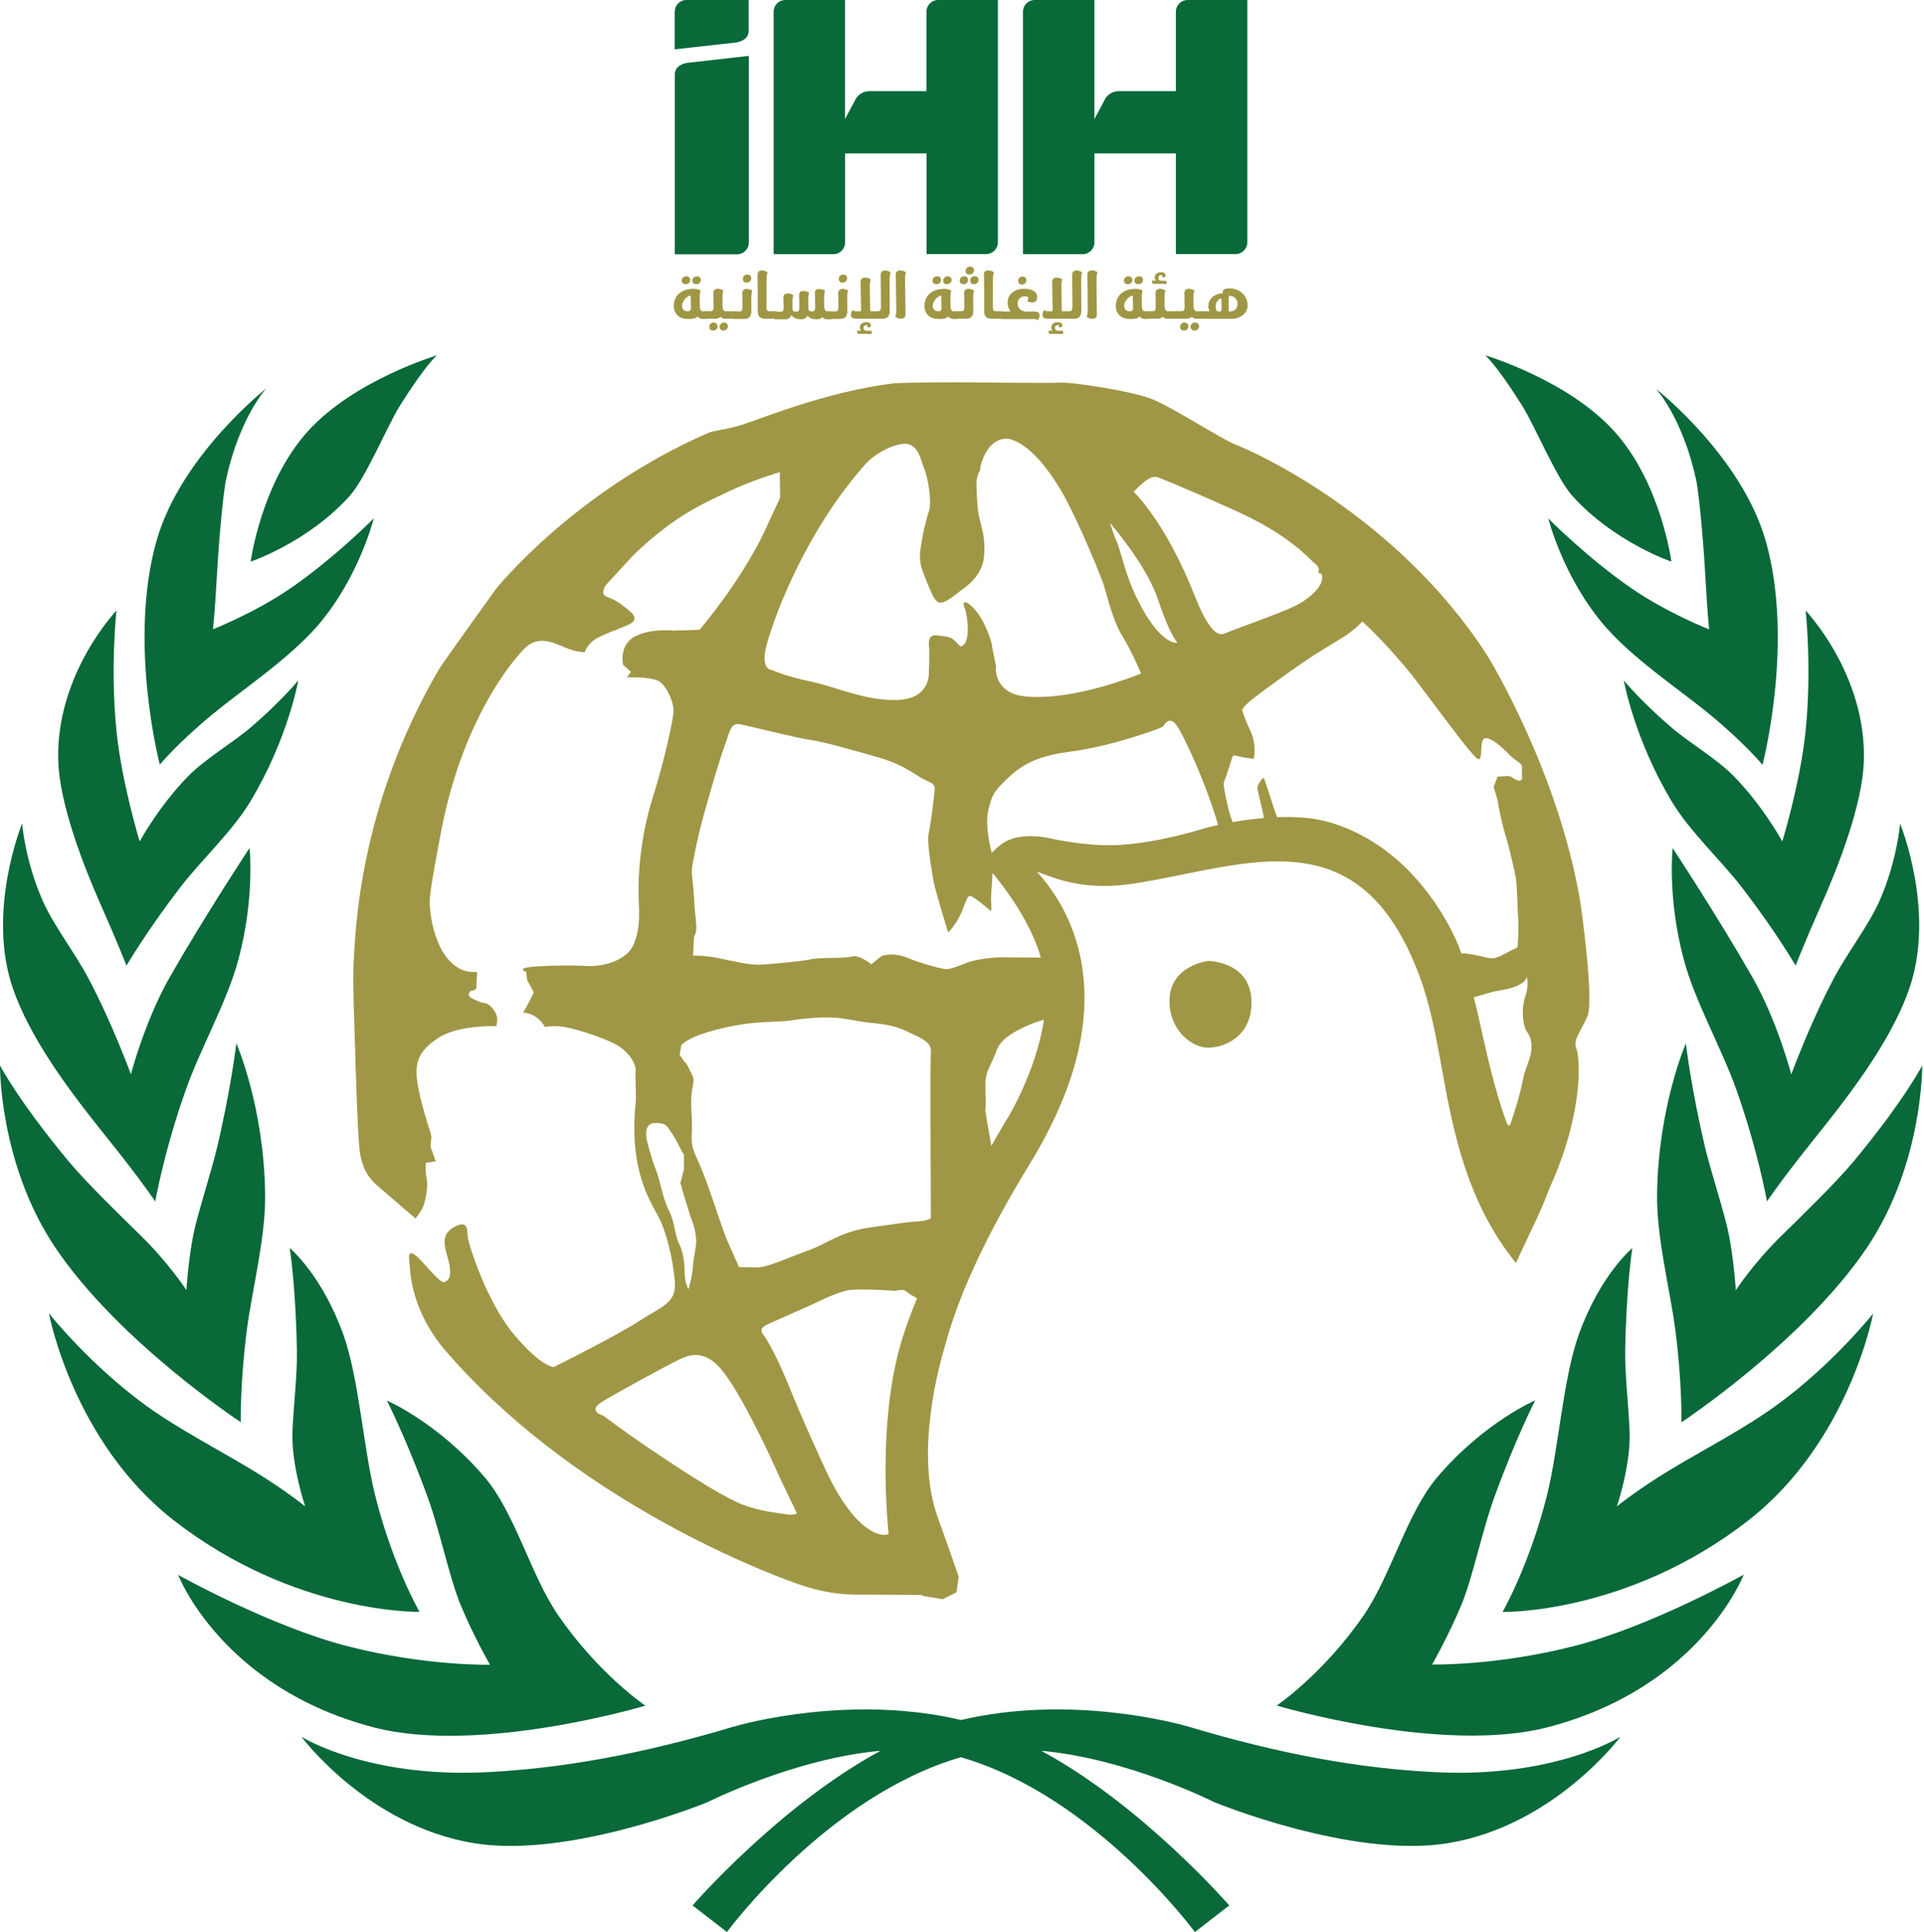 <svg width="498" height="500" viewBox="0 0 498 500" fill="none" xmlns="http://www.w3.org/2000/svg">
<path d="M242.834 0C241.17 0 239.794 1.344 239.794 3.039V23.579H225.141C223.318 23.579 221.942 24.603 221.366 25.851L218.71 30.81V0H203.257C201.594 0 200.25 1.344 200.25 3.039V65.779H215.703C217.367 65.779 218.742 64.436 218.742 62.74V39.704H239.826V65.747H255.279C256.943 65.747 258.287 64.404 258.287 62.708V0H242.834Z" fill="#096939"/>
<path d="M307.397 0C305.733 0 304.357 1.344 304.357 3.039V23.579H289.704C287.88 23.579 286.505 24.603 285.929 25.851L283.273 30.81V0H267.82C266.156 0 264.781 1.344 264.781 3.039V65.779H280.234C281.897 65.779 283.273 64.436 283.273 62.74V39.704H304.357V65.747H319.81C321.474 65.747 322.85 64.404 322.85 62.708V0H307.397Z" fill="#096939"/>
<path d="M193.819 62.772C193.819 64.435 192.475 65.811 190.779 65.811H174.654V19.324C174.654 17.66 175.806 16.701 177.694 16.285L193.819 14.461V62.772Z" fill="#096939"/>
<path d="M174.655 3.007C174.655 1.344 175.998 0 177.662 0H193.787V7.934C193.787 9.598 192.731 10.462 190.747 10.974L174.623 12.765V3.007H174.655Z" fill="#096939"/>
<path d="M312.676 248.688C312.676 248.688 302.694 249.84 302.694 259.086C302.694 266.445 308.165 270.7 311.94 271.084C316.099 271.5 323.938 268.717 323.938 259.502C323.97 248.72 312.676 248.688 312.676 248.688Z" fill="#9F9745"/>
<path d="M396.339 272.011C396.211 273.611 394.836 276.618 394.356 278.634C393.364 283.593 392.436 286.504 390.804 291.336L390.196 291.048C390.196 291.048 388.405 286.92 385.717 276.33C384.502 271.531 383.126 264.717 381.494 258.094C383.446 257.55 385.973 256.686 387.829 256.398C395.507 255.214 395.156 252.687 395.156 252.687C395.156 252.687 395.859 254.799 394.772 258.03C393.652 261.261 394.196 265.548 395.219 266.988C396.339 268.428 396.563 270.444 396.339 272.011ZM378.263 246.768C377.783 245.424 377.303 244.177 376.791 243.057C370.104 228.596 360.154 221.301 360.154 221.301C360.154 221.301 350.652 212.951 338.398 211.703C335.775 211.415 333.119 211.383 330.528 211.479H330.56C330.24 210.935 328 203.704 327.872 203.416L327.105 201.209C327.105 201.209 325.857 202.233 325.441 203.768C325.345 204.12 327.233 211.287 327.137 211.703C324.161 211.959 321.41 212.343 319.074 212.759C318.85 212.183 318.626 211.671 318.594 211.543C317.762 209.079 316.963 204.856 316.771 203.448C316.579 202.009 317.41 201.273 317.602 200.185L318.85 196.346C319.202 195.354 319.042 195.354 320.642 195.738C322.242 196.154 324.513 196.378 324.513 196.378C324.513 196.378 325.345 192.73 323.713 189.307C322.082 185.82 321.538 183.804 321.538 183.804C321.538 183.804 321.314 183.196 324.353 180.797C327.393 178.397 336.095 172.126 339.934 169.663C343.805 167.295 343.389 167.487 346.845 165.408C350.236 163.456 352.636 160.833 352.636 160.833C352.636 160.833 359.706 167.295 366.137 175.614C372.568 183.964 381.814 196.922 382.806 196.506C383.894 196.09 382.838 191.259 384.438 191.035C386.069 190.875 388.917 193.498 390.708 195.354C392.468 197.146 394.132 197.402 393.94 198.777C393.716 200.217 394.516 202.201 393.14 202.041C391.668 201.817 391.508 200.825 390.26 200.825L387.637 200.985L386.613 203.64L387.637 207.128C387.765 208.279 388.629 212.599 389.557 215.766C390.612 219.029 392.212 226.132 392.436 227.732C392.66 229.363 392.82 236.018 392.98 238.066C393.172 240.113 392.82 245.168 392.82 245.168L390.772 246.16C389.205 246.96 387.317 248.208 385.749 247.984C384.118 247.76 381.494 246.896 378.903 246.736C378.807 246.736 378.583 246.736 378.263 246.768ZM309.22 154.146C301.574 134.79 293.415 127.271 293.415 127.271C293.415 127.271 295.399 125.191 296.838 124.2C298.214 123.176 299.462 123.432 299.462 123.432C299.462 123.432 303.877 125.032 319.01 131.814C334.175 138.533 338.718 144.612 340.382 145.86C341.982 147.043 341.15 148.451 341.15 148.451C341.15 148.451 342.398 147.651 342.206 149.859C341.982 152.098 338.718 155.362 334.047 157.345C329.408 159.425 319.106 163.008 316.899 163.968C314.659 164.992 312.035 161.313 309.22 154.146ZM312.131 214.262C312.131 214.262 298.822 218.55 287.816 218.741C279.754 218.869 271.179 216.822 271.179 216.822C271.179 216.822 265.228 215.51 260.941 217.462C259.374 218.166 257.87 219.509 256.686 220.725C255.95 217.622 254.862 212.759 256.014 208.887C256.75 206.232 256.782 205.048 261.453 200.825C266.092 196.57 270.763 195.738 272.971 195.194C275.211 194.618 280.618 194.426 289.736 191.835C298.854 189.243 301.094 187.995 301.094 187.995C301.094 187.995 302.501 184.956 304.485 187.611C305.925 189.499 311.684 201.273 315.299 213.495C313.315 213.91 312.131 214.262 312.131 214.262ZM269.42 247.824C264.141 247.792 259.63 247.76 259.118 247.76C257.07 247.76 252.879 248.176 250.223 249.168C247.6 250.191 245.776 250.991 244.401 250.767C242.929 250.575 237.266 248.944 235.506 248.112C233.683 247.28 231.443 246.864 229.811 247.088C228.212 247.28 228.436 247.28 227.38 248.048L225.556 249.552C225.556 249.552 222.357 247.056 220.725 247.504C217.974 248.176 212.631 247.664 209.847 248.272C207 248.88 199.929 249.424 197.114 249.648C194.33 249.871 190.011 248.784 186.076 247.984C182.012 247.152 179.389 247.312 179.389 247.312L179.613 242.673C179.805 241.649 180.381 241.649 180.189 239.25C180.029 236.786 179.773 235.41 179.613 231.955C179.453 228.5 178.813 226.068 179.229 223.861C179.645 221.653 180.605 215.99 183.132 207.48C185.5 198.937 187.196 193.882 188.027 191.675C188.795 189.435 189.243 187.004 191.451 187.42C193.722 187.835 206.616 191.099 209.847 191.515C213.079 191.899 221.717 194.394 228.02 196.218C234.194 198.073 237.234 200.761 239.249 201.753C241.329 202.745 242.065 202.745 241.905 204.792C241.681 206.776 241.041 212.663 240.401 215.51C239.825 218.326 241.201 225.044 241.553 227.668C241.969 230.291 245.424 241.297 245.424 241.297C245.424 241.297 247.408 239.442 248.816 236.21C250.287 232.947 250.287 231.155 251.855 232.179C253.519 233.203 256.526 235.826 256.526 235.826C256.526 235.826 256.686 234.802 256.526 233.363C256.398 232.467 256.782 228.66 256.91 225.908C260.397 230.131 266.732 238.61 269.42 247.824ZM260.941 289.128C260.941 289.128 259.214 291.911 256.59 296.551C255.918 292.455 254.99 287.784 255.054 287.208C255.278 286.121 255.054 283.945 255.054 280.522C255.054 277.098 256.75 275.339 257.998 271.755C259.278 268.172 264.429 266.092 266.988 264.973C267.564 264.717 269.004 264.269 270.22 263.885C268.172 277.322 260.941 289.128 260.941 289.128ZM237.202 316.131C234.13 316.259 230.547 316.963 226.292 317.506C217.718 318.53 214.678 321.602 209.335 323.553C203.96 325.505 198.617 328 196.058 328L191.291 327.936C191.291 327.936 190.203 325.441 188.603 321.89C186.972 318.274 185.404 312.771 182.748 305.541C180.125 298.374 178.877 298.022 179.037 293.703C179.293 289.448 178.717 286.728 178.941 283.881C179.069 281.002 179.997 279.946 179.133 278.122C178.205 276.33 177.853 275.243 177.149 274.763L175.934 273.003L176.318 270.476C177.405 269.356 180.029 267.628 188.091 265.836C196.122 264.077 201.177 264.621 204.344 264.141C207.544 263.597 211.479 263.245 214.87 263.309C218.294 263.309 221.269 264.365 227.028 264.877C232.755 265.485 234.514 266.892 237.33 268.14C240.241 269.484 241.137 270.731 240.945 272.491C240.721 274.251 240.945 315.267 240.945 315.267C240.945 315.267 240.145 315.939 237.202 316.131ZM234.067 344.797C227.412 364.537 229.299 389.877 230.003 397.011C229.747 397.075 229.491 397.171 229.235 397.203C226.9 397.459 221.045 395.379 214.422 381.942C212.791 378.455 208.087 368.313 204.024 358.267C199.897 348.189 197.402 345.181 197.402 345.181C197.402 345.181 196.378 343.901 198.169 343.006C199.897 342.078 209.431 338.047 211.543 336.959C213.75 335.903 218.038 333.919 220.501 333.791C223.029 333.631 228.308 333.791 230.867 334.015C233.331 334.207 233.299 332.991 235.57 334.975C235.602 335.007 236.434 335.455 237.362 335.967C236.146 338.91 235.058 341.854 234.067 344.797ZM203.48 391.892C201.561 391.54 197.945 391.348 193.178 389.749C188.379 388.117 179.805 382.71 170.911 376.759C161.984 370.84 156.161 366.361 156.161 366.361C156.161 366.361 152.002 365.273 155.586 362.938C159.233 360.634 173.342 352.988 175.678 351.9C177.981 350.876 182.3 348.509 187.451 355.323C192.602 362.17 199.705 377.559 201.785 382.294C203.96 386.933 206.264 391.604 206.264 391.604C206.264 391.604 205.528 392.276 203.48 391.892ZM173.022 313.027C171.455 309.956 170.943 305.509 169.663 302.469C168.447 299.43 167.391 294.919 167.391 294.919C167.391 294.919 166.368 290.632 169.567 290.632C172.766 290.632 172.606 291.559 174.046 293.511C175.39 295.463 176.318 298.022 177.021 298.726V302.629L176.094 306.245C176.67 307.492 176.254 307.108 177.021 309.316C177.693 311.46 178.429 314.115 179.133 315.971C179.869 317.794 180.285 320.258 180.189 321.89C179.997 323.457 179.485 325.825 179.293 328.288C179.101 330.784 178.205 333.631 178.205 333.631C178.205 333.631 177.213 332.032 177.213 329.344C177.213 326.721 176.829 324.001 175.742 321.826C174.654 319.65 174.654 316.035 173.022 313.027ZM287.304 135.334C287.304 135.334 296.742 146.115 299.75 155.202C302.757 164.32 304.773 166.368 304.773 166.368C304.773 166.368 300.358 167.231 294.343 154.978C291.303 148.931 290.184 142.82 289.128 140.357C288.072 137.957 287.304 135.334 287.304 135.334ZM198.201 167.871C199.449 162.208 207.736 138.117 224.372 119.721C225.812 118.121 230.227 115.081 234.098 114.857C237.906 114.698 238.482 119.785 239.249 121.384C240.049 122.984 241.329 129.927 240.433 132.326C239.633 134.758 238.578 139.173 238.194 142.66C237.778 146.083 239.026 148.291 239.953 150.723C241.009 153.122 241.969 156.194 243.537 155.97C245.168 155.778 247.216 153.954 248.816 152.738C250.511 151.586 254.287 148.739 254.703 144.036C255.118 139.365 254.127 136.741 253.519 134.15C252.911 131.494 252.911 129.479 252.751 126.183C252.559 122.984 253.679 121.768 253.679 121.768C253.679 121.768 253.679 119.337 255.566 116.489C257.39 113.642 260.077 113.258 261.453 113.642C262.861 114.09 267.916 115.497 274.955 127.463C275.882 129.095 280.394 137.637 285.353 150.403C286.216 152.61 287.752 160.097 290.376 164.384C292.999 168.671 295.367 174.302 295.367 174.302C295.367 174.302 285.289 178.493 274.987 179.901C272.459 180.253 264.653 181.117 261.229 179.037C257.838 177.022 257.614 173.758 257.838 172.574L256.814 167.487C256.814 166.272 254.83 160.225 252.015 157.409C249.136 154.562 249.136 156.162 249.775 157.569C250.351 159.009 251.535 167.103 248.528 167.263L247.12 165.824C246.096 164.672 244.305 164.672 242.481 164.416C240.689 164.224 240.241 165.632 240.465 167.231C240.657 168.831 240.401 174.718 240.401 174.718C240.401 174.718 240.401 181.021 232.083 181.149C223.924 181.373 216.822 177.885 209.975 176.414C203.128 174.974 199.833 173.406 199.833 173.406C199.833 173.406 196.986 173.47 198.201 167.871ZM408.913 232.659C403.186 199.833 386.101 171.423 384.694 169.215C361.21 133.094 323.905 116.585 320.066 115.177C316.259 113.738 303.941 105.643 298.31 103.34C292.679 101.068 277.13 98.861 274.475 99.02C271.851 99.213 252.911 98.957 250.095 98.957C247.248 98.924 233.907 98.957 231.251 99.213C213.526 101.388 196.378 108.651 191.547 110.09C186.652 111.466 184.892 111.37 183.388 112.01C148.675 127.079 128.423 152.354 128.423 152.354C128.423 152.354 114.569 171.583 113.61 173.214C92.494 209.367 92.014 242.161 91.566 248.432C91.15 254.703 91.918 269.292 91.918 271.339C91.918 273.355 92.494 290.152 92.91 295.847C93.262 301.51 94.829 304.389 97.869 307.012C100.908 309.604 107.531 315.331 107.531 315.331C107.531 315.331 108.971 313.667 109.61 312.068C110.186 310.468 110.858 306.853 110.442 304.997C109.994 303.173 110.218 300.934 110.218 300.934L112.778 300.55L111.85 297.926C111.018 296.487 111.85 294.855 111.594 293.863C111.434 292.839 109.418 287.528 108.235 281.321C107.019 275.019 108.267 272.011 113.482 268.588C118.761 265.133 128.455 265.58 128.455 265.58C128.455 265.58 128.679 264.973 128.679 263.533C128.679 262.125 126.887 259.886 125.703 259.63C124.456 259.502 124.04 259.246 122.28 258.414C120.488 257.646 121.864 256.398 121.864 256.398C123.72 256.398 123.304 255.023 123.304 255.023L123.496 251.535C123.496 251.535 121.32 251.759 119.465 250.927C112.554 247.824 111.05 236.306 111.242 232.691C111.466 229.044 113.738 217.622 114.122 215.478C119.497 186.94 132.23 171.199 136.069 167.551C139.909 163.872 144.74 167.135 147.203 167.935C149.571 168.799 151.362 168.799 151.362 168.799C151.362 168.799 151.778 167.199 153.634 165.728C155.426 164.352 160.897 162.56 162.944 161.536C164.928 160.513 164.352 159.329 163.136 158.273C161.984 157.249 159.521 155.266 157.441 154.594C155.49 153.986 156.065 152.578 156.865 151.362L163.936 143.684C174.718 133.222 182.748 129.991 188.667 127.175C194.522 124.328 201.849 122.184 201.849 122.184L201.913 128.839L198.905 135.302C192.858 149.251 181.085 162.976 181.085 162.976L174.398 163.2C173.406 163.2 168.543 162.56 164.32 164.736C160.097 166.975 161.28 172.03 161.28 172.03L163.296 173.886L162.304 175.294C162.304 175.294 167.743 175.102 170.175 176.094C172.542 177.117 174.558 182.205 174.334 184.22C174.174 186.3 172.286 195.738 169.055 206.072C165.76 216.406 165.12 226.516 165.28 231.795C165.504 237.042 165.696 240.273 164.032 244.369C162.432 248.336 156.577 250.191 152.13 249.999C147.651 249.744 139.589 249.903 136.805 250.319C133.958 250.703 136.197 251.535 136.197 251.535L136.421 253.583L138.181 256.814L136.357 260.429L135.397 262.061C139.365 262.285 141.028 265.772 141.028 265.772C141.028 265.772 143.204 265.325 146.051 265.772C148.867 266.156 157.793 268.972 160.577 271.019C163.424 273.067 164.8 275.883 164.512 277.354C164.352 278.698 164.768 283.849 164.48 285.833C162.88 302.597 168.095 310.5 170.271 314.595C172.478 318.626 174.11 325.537 174.654 331.424C175.262 337.279 171.263 338.079 165.376 341.918C159.521 345.757 143.332 353.788 143.332 353.788C143.332 353.788 140.133 353.788 133.126 345.469C126.023 337.119 121.224 321.922 121.064 320.066C120.872 318.274 121.224 315.459 117.417 317.634C113.578 319.842 115.433 323.361 116.201 326.721C116.969 330.24 116.201 331.392 114.985 331.808C113.738 332.192 109.354 326.081 107.307 324.705C105.227 323.265 105.963 326.337 106.091 327.904C106.667 338.878 113.258 347.101 114.665 348.796C147.459 387.317 196.026 406.161 205.56 409.585C215.03 413.104 221.237 412.656 224.308 412.688L238.546 412.752L238.674 412.976L244.017 413.872L247.568 412.08L248.144 408.049C246.992 404.69 245.136 399.347 242.705 392.628C236.562 375.671 243.505 351.932 244.56 348.445C247.76 336.351 254.415 321.026 266.444 301.382C279.178 280.618 283.401 261.709 279.05 245.2C276.778 236.594 272.491 230.131 268.396 225.588C268.62 225.684 268.812 225.748 269.036 225.812C274.219 227.796 281.289 230.483 293.287 228.692C297.414 228.084 301.733 227.188 305.925 226.356C330.656 221.333 354.011 216.598 367.417 252.591C370.264 260.238 371.736 268.524 373.336 277.258C376.183 293.127 379.83 311.364 392.372 326.849L397.907 315.075C399.891 310.788 400.754 308.228 401.042 307.556C409.841 288.264 409.041 274.155 408.049 271.499C407.089 268.908 409.041 267.276 410.864 263.053C412.688 258.99 409.201 234.259 408.913 232.659Z" fill="#9F9745"/>
<path d="M167.04 441.419C167.04 441.419 155.042 433.356 144.484 418.031C137.445 407.825 133.35 391.636 125.544 382.422C113.514 368.217 100.141 362.458 100.141 362.458C100.141 362.458 105.356 372.664 110.891 388.021C113.802 396.084 116.394 408.529 119.209 415.312C122.632 423.566 126.824 430.829 126.824 430.829C126.824 430.829 110.347 431.213 90.191 426.094C70.13 421.007 46.103 407.569 46.103 407.569C46.103 407.569 57.333 436.78 96.781 447.05C124.392 454.184 167.04 441.419 167.04 441.419Z" fill="#096939"/>
<path d="M108.587 417.135C108.587 417.135 101.58 404.978 97.101 386.997C94.062 374.808 92.91 356.731 88.911 345.501C83.376 329.952 74.993 322.978 74.993 322.978C74.993 322.978 76.625 333.408 76.849 349.948C76.945 356.123 75.921 364.25 75.697 370.616C75.409 379.351 78.993 389.845 78.993 389.845C78.993 389.845 73.938 385.717 65.651 380.662C57.525 375.703 46.263 369.881 37.945 363.866C23.291 353.276 12.669 339.902 12.669 339.902C12.669 339.902 18.812 373.08 44.983 393.46C76.337 417.839 108.587 417.135 108.587 417.135Z" fill="#096939"/>
<path d="M62.324 368.057C62.324 368.057 62.1 358.075 63.892 344.222C65.268 333.6 68.755 320.482 68.627 309.189C68.371 286.409 61.172 269.996 61.172 269.996C61.172 269.996 59.861 281.45 56.15 297.127C54.774 302.95 51.127 314.212 50.103 319.235C48.695 326.209 48.247 333.888 48.247 333.888C48.247 333.888 43.768 326.913 36.185 319.523C30.874 314.34 22.14 305.829 17.661 300.422C4.607 284.681 0 275.723 0 275.723C0 275.723 -0.256 301.286 14.366 322.946C30.778 347.293 62.324 368.057 62.324 368.057Z" fill="#096939"/>
<path d="M29.274 296.423C36.441 305.382 40.184 310.917 40.184 310.917C40.184 310.917 42.456 297.927 48.086 282.058C51.926 271.212 58.804 259.214 61.716 248.305C66.003 232.276 64.595 219.446 64.595 219.446C64.595 219.446 52.853 237.267 43.927 252.912C37.465 264.269 33.881 278.027 33.881 278.027C33.881 278.027 29.146 264.973 22.811 253.04C19.388 246.577 13.853 239.474 11.038 233.075C6.462 222.709 5.727 213.111 5.727 213.111C5.727 213.111 -3.648 235.955 3.423 256.047C8.67 270.956 20.924 285.961 29.274 296.423Z" fill="#096939"/>
<path d="M32.73 249.904C32.73 249.904 37.913 241.042 46.647 229.652C51.926 222.773 60.149 215.127 64.724 207.544C74.578 191.227 77.201 176.094 77.201 176.094C77.201 176.094 72.882 181.373 65.012 188.156C60.437 192.091 53.174 196.346 48.791 200.793C41.176 208.504 36.153 217.75 36.153 217.75C36.153 217.75 31.482 202.521 30.139 189.02C28.507 172.895 30.139 158.018 30.139 158.018C30.139 158.018 14.462 174.398 15.069 196.762C15.389 208.376 21.916 224.725 26.107 234.227C30.459 243.985 32.73 249.904 32.73 249.904Z" fill="#096939"/>
<path d="M54.838 184.988C62.74 178.461 74.674 170.591 82.129 162.017C92.878 149.635 96.75 134.15 96.75 134.15C96.75 134.15 86.608 144.388 75.218 152.226C66.036 158.561 55.126 162.848 55.126 162.848C55.126 162.848 55.638 158.209 56.15 148.771C56.373 144.388 57.525 128.615 58.581 123.784C62.1 107.883 68.915 100.524 68.915 100.524C68.915 100.524 46.743 117.929 40.505 140.005C33.082 166.24 41.368 197.882 41.368 197.882C41.368 197.882 45.847 192.411 54.838 184.988Z" fill="#096939"/>
<path d="M90.446 128.423C94.67 123.752 100.205 110.283 103.5 105.004C110.411 93.998 113.13 91.95 113.13 91.95C113.13 91.95 91.694 98.317 79.665 111.626C67.571 125.032 64.883 145.348 64.883 145.348C64.883 145.348 79.632 140.389 90.446 128.423Z" fill="#096939"/>
<path d="M371.545 458.632C351.804 457.672 331.232 453.929 307.653 446.858C304.517 445.931 276.971 438.476 248.752 445.131C220.534 438.476 192.987 445.931 189.851 446.858C166.24 453.929 145.7 457.64 125.96 458.632C94.894 460.168 78.001 449.45 78.001 449.45C78.001 449.45 95.182 472.581 122.792 477.029C147.556 481.028 183.101 466.407 183.101 466.407C183.101 466.407 205.56 455.081 227.924 453.097C201.689 467.238 179.262 493.121 179.262 493.121L188.156 500C188.156 500 214.071 464.775 248.72 454.761C283.338 464.775 309.285 500 309.285 500L318.179 493.121C318.179 493.121 295.751 467.238 269.516 453.097C291.912 455.081 314.34 466.407 314.34 466.407C314.34 466.407 349.853 481.028 374.648 477.029C402.259 472.581 419.439 449.45 419.439 449.45C419.439 449.45 402.611 460.168 371.545 458.632Z" fill="#096939"/>
<path d="M370.681 430.765C370.681 430.765 374.84 423.535 378.295 415.248C381.111 408.498 383.702 396.02 386.614 387.958C392.148 372.601 397.363 362.395 397.363 362.395C397.363 362.395 383.99 368.153 371.96 382.359C364.154 391.573 360.027 407.73 353.02 417.968C342.462 433.293 330.464 441.387 330.464 441.387C330.464 441.387 373.112 454.153 400.659 446.986C440.139 436.716 451.337 407.506 451.337 407.506C451.337 407.506 427.342 420.943 407.282 426.03C387.157 431.149 370.681 430.765 370.681 430.765Z" fill="#096939"/>
<path d="M459.559 363.866C451.241 369.881 439.979 375.703 431.853 380.662C423.566 385.717 418.511 389.845 418.511 389.845C418.511 389.845 422.095 379.351 421.807 370.616C421.583 364.25 420.591 356.091 420.655 349.948C420.879 333.376 422.511 322.978 422.511 322.978C422.511 322.978 414.128 329.952 408.593 345.533C404.594 356.731 403.442 374.84 400.403 387.029C395.892 405.01 388.917 417.167 388.917 417.167C388.917 417.167 421.167 417.871 452.521 393.492C478.692 373.112 484.835 339.934 484.835 339.934C484.835 339.934 474.213 353.308 459.559 363.866Z" fill="#096939"/>
<path d="M483.171 322.978C497.792 301.318 497.536 275.755 497.536 275.755C497.536 275.755 492.929 284.714 479.876 300.454C475.397 305.861 466.662 314.372 461.351 319.555C453.769 326.945 449.29 333.92 449.29 333.92C449.29 333.92 448.842 326.274 447.434 319.267C446.442 314.244 442.795 302.982 441.387 297.159C437.676 281.482 436.364 270.028 436.364 270.028C436.364 270.028 429.166 286.441 428.91 309.221C428.782 320.515 432.269 333.632 433.645 344.254C435.436 358.107 435.212 368.089 435.212 368.089C435.212 368.089 466.726 347.293 483.171 322.978Z" fill="#096939"/>
<path d="M463.655 278.059C463.655 278.059 460.072 264.302 453.609 252.944C444.683 237.299 432.941 219.478 432.941 219.478C432.941 219.478 431.534 232.308 435.821 248.337C438.732 259.215 445.611 271.212 449.45 282.058C455.081 297.927 457.353 310.917 457.353 310.917C457.353 310.917 461.096 305.382 468.263 296.424C476.613 285.962 488.867 270.956 494.114 256.079C501.184 235.987 491.81 213.144 491.81 213.144C491.81 213.144 491.074 222.71 486.499 233.108C483.684 239.506 478.149 246.577 474.725 253.072C468.391 265.006 463.655 278.059 463.655 278.059Z" fill="#096939"/>
<path d="M432.493 188.156C424.622 181.373 420.303 176.094 420.303 176.094C420.303 176.094 422.959 191.227 432.781 207.544C437.356 215.159 445.578 222.773 450.857 229.652C459.624 241.01 464.775 249.904 464.775 249.904C464.775 249.904 467.046 244.017 471.365 234.259C475.589 224.757 482.115 208.408 482.435 196.794C483.075 174.43 467.366 158.018 467.366 158.018C467.366 158.018 468.998 172.895 467.366 189.02C466.022 202.521 461.319 217.75 461.319 217.75C461.319 217.75 456.296 208.504 448.682 200.793C444.331 196.346 437.036 192.091 432.493 188.156Z" fill="#096939"/>
<path d="M441.387 148.803C441.899 158.241 442.379 162.88 442.379 162.88C442.379 162.88 431.469 158.593 422.287 152.258C410.897 144.42 400.755 134.182 400.755 134.182C400.755 134.182 404.658 149.667 415.408 162.048C422.831 170.623 434.796 178.493 442.699 185.02C451.689 192.442 456.2 197.945 456.2 197.945C456.2 197.945 464.487 166.303 457.064 140.101C450.825 118.025 428.622 100.62 428.622 100.62C428.622 100.62 435.436 107.979 438.956 123.88C440.011 128.647 441.163 144.42 441.387 148.803Z" fill="#096939"/>
<path d="M394.004 105.004C397.299 110.251 402.834 123.752 407.057 128.423C417.903 140.389 432.621 145.348 432.621 145.348C432.621 145.348 429.933 125 417.839 111.626C405.842 98.317 384.406 91.95 384.406 91.95C384.406 91.95 387.093 94.03 394.004 105.004Z" fill="#096939"/>
<path d="M315.108 80.561C314.82 80.401 314.66 79.953 314.66 79.249C314.66 78.801 314.788 78.353 315.076 77.969C315.364 77.553 315.716 77.297 316.132 77.169C316.164 78.833 316.196 79.697 316.196 79.825C316.196 80.209 316.132 80.465 315.972 80.593H315.108V80.561ZM318.051 80.561L318.019 77.649C318.019 77.169 318.051 76.817 318.115 76.561H318.147C318.787 76.561 319.331 76.753 319.715 77.137C320.131 77.521 320.323 78.001 320.323 78.609C320.323 79.185 320.163 79.633 319.811 80.017C319.459 80.401 319.011 80.593 318.467 80.593H318.051V80.561ZM321.443 75.793C320.547 75.026 319.459 74.642 318.147 74.642C317.027 74.642 316.484 74.962 316.484 75.57C316.484 75.665 316.516 75.761 316.516 75.889C315.428 75.953 314.532 76.273 313.828 76.881C313.124 77.521 312.772 78.289 312.772 79.249C312.772 79.729 312.868 80.145 313.092 80.561H311.876V82.512H318.563C319.875 82.512 320.931 82.192 321.731 81.52C322.53 80.849 322.914 79.985 322.914 78.929C322.914 77.681 322.402 76.657 321.443 75.793ZM309.317 83.472C308.997 83.472 308.741 83.568 308.485 83.792C308.261 84.016 308.165 84.272 308.165 84.592C308.165 84.88 308.261 85.104 308.453 85.296C308.645 85.456 308.869 85.552 309.157 85.552C309.509 85.552 309.765 85.456 310.021 85.232C310.245 85.008 310.373 84.752 310.373 84.432C310.373 84.176 310.277 83.952 310.085 83.76C309.861 83.568 309.637 83.472 309.317 83.472ZM306.597 83.472C306.278 83.472 305.99 83.568 305.766 83.792C305.542 84.016 305.446 84.272 305.446 84.592C305.446 84.88 305.542 85.104 305.702 85.296C305.894 85.456 306.118 85.552 306.405 85.552C306.757 85.552 307.045 85.456 307.269 85.232C307.493 85.008 307.589 84.752 307.589 84.432C307.589 84.176 307.493 83.952 307.301 83.76C307.141 83.568 306.885 83.472 306.597 83.472ZM312.228 82.512V80.561H309.669C309.509 80.561 309.349 80.465 309.189 80.273C309.029 80.081 308.965 79.825 308.933 79.505L308.901 77.009C308.901 76.145 308.997 75.57 309.189 75.249C308.773 74.898 308.261 74.738 307.653 74.738C307.301 74.738 307.045 74.834 306.853 75.026C306.661 75.218 306.565 75.505 306.565 75.825C306.565 76.081 306.565 76.657 306.597 77.553C306.629 78.673 306.629 79.281 306.629 79.409C306.629 79.825 306.565 80.113 306.469 80.273C306.374 80.433 306.182 80.528 305.894 80.528H304.39V82.48H307.109C307.717 82.48 308.165 82.32 308.485 81.968C308.709 82.32 309.093 82.48 309.637 82.48H312.228V82.512ZM304.742 82.512V80.561H302.182C301.99 80.561 301.862 80.465 301.702 80.273C301.542 80.081 301.478 79.825 301.446 79.505L301.414 77.009C301.414 76.145 301.51 75.57 301.702 75.249C301.286 74.898 300.775 74.738 300.167 74.738C299.815 74.738 299.559 74.834 299.367 75.026C299.175 75.218 299.079 75.505 299.079 75.825C299.079 76.081 299.079 76.657 299.111 77.553C299.143 78.673 299.143 79.281 299.143 79.409C299.143 79.825 299.079 80.113 298.983 80.273C298.887 80.433 298.695 80.528 298.407 80.528H296.903V82.48H299.623C300.231 82.48 300.679 82.32 300.999 81.968C301.222 82.32 301.606 82.48 302.15 82.48H304.742V82.512ZM301.478 73.522C301.606 73.522 301.702 73.586 301.766 73.65C301.894 73.49 301.958 73.298 301.958 73.01C301.958 72.786 301.798 72.658 301.478 72.658H300.455C300.039 72.594 299.847 72.338 299.847 71.922C299.847 71.698 299.911 71.538 300.039 71.41C300.167 71.282 300.327 71.186 300.519 71.186C300.615 71.186 300.711 71.218 300.839 71.25V71.282C300.871 71.378 300.871 71.474 300.839 71.538C300.807 71.602 300.775 71.634 300.711 71.634C300.839 71.73 301.031 71.762 301.254 71.762C301.51 71.762 301.67 71.634 301.702 71.378C301.734 71.154 301.67 70.962 301.542 70.802C301.318 70.578 300.967 70.451 300.519 70.451C300.039 70.451 299.623 70.578 299.335 70.802C299.047 71.058 298.887 71.378 298.887 71.762C298.887 72.082 298.983 72.338 299.175 72.626H298.631C298.535 72.626 298.439 72.562 298.375 72.498C298.247 72.658 298.183 72.818 298.183 72.978C298.183 73.106 298.215 73.202 298.311 73.298C298.407 73.394 298.503 73.458 298.631 73.458H301.478V73.522ZM292.52 80.561C291.496 80.561 290.984 80.081 290.984 79.089C290.984 78.577 291.208 78.033 291.656 77.489C292.104 76.945 292.616 76.593 293.192 76.465L293.288 79.793C293.224 80.273 293 80.561 292.52 80.561ZM297.351 82.512V80.561H296.263C296.071 80.561 295.912 80.433 295.784 80.241C295.624 80.017 295.56 79.761 295.56 79.409C295.56 79.377 295.56 79.345 295.56 79.345L295.528 76.913C295.528 76.081 295.624 75.537 295.784 75.249C295.368 74.93 294.856 74.77 294.248 74.77C292.552 74.706 291.24 75.09 290.281 75.889C289.353 76.657 288.841 77.713 288.809 79.121C288.777 80.081 289.065 80.849 289.673 81.52C290.345 82.192 291.24 82.544 292.392 82.544H293.256C293.992 82.544 294.6 82.32 295.016 81.904C295.24 82.32 295.656 82.512 296.263 82.544H297.351V82.512ZM294.664 73.554C295.016 73.554 295.272 73.458 295.528 73.234C295.752 73.01 295.848 72.754 295.848 72.434C295.848 72.178 295.752 71.954 295.56 71.762C295.368 71.57 295.112 71.506 294.824 71.506C294.504 71.506 294.248 71.602 293.992 71.826C293.768 72.05 293.64 72.306 293.64 72.626C293.64 72.914 293.736 73.138 293.896 73.33C294.12 73.458 294.344 73.554 294.664 73.554ZM291.912 73.554C292.264 73.554 292.552 73.458 292.776 73.234C293 73.01 293.096 72.754 293.096 72.434C293.096 72.178 293 71.954 292.808 71.762C292.616 71.57 292.36 71.506 292.072 71.506C291.752 71.506 291.464 71.602 291.24 71.826C291.016 72.05 290.92 72.306 290.92 72.626C290.92 72.914 291.016 73.138 291.176 73.33C291.368 73.458 291.624 73.554 291.912 73.554ZM283.818 72.242C283.818 71.378 283.914 70.77 284.106 70.483C283.69 70.162 283.178 69.971 282.57 69.971C282.218 69.971 281.93 70.067 281.738 70.258C281.546 70.451 281.45 70.738 281.45 71.058C281.45 71.41 281.482 72.914 281.514 75.602L281.546 80.241C281.546 81.104 281.45 81.68 281.258 82C281.674 82.352 282.186 82.512 282.794 82.512C283.146 82.512 283.402 82.416 283.626 82.224C283.818 82.032 283.914 81.744 283.914 81.424L283.85 76.881C283.818 74.13 283.818 72.626 283.818 72.242ZM273.708 85.584C273.292 85.52 273.068 85.264 273.068 84.848C273.068 84.656 273.132 84.464 273.26 84.336C273.388 84.208 273.58 84.144 273.772 84.144C273.836 84.144 273.964 84.144 274.092 84.176V84.208C274.124 84.304 274.092 84.4 274.06 84.464C274.028 84.528 273.996 84.56 273.964 84.56C274.092 84.656 274.284 84.72 274.508 84.72C274.796 84.72 274.924 84.592 274.956 84.304C274.988 84.048 274.924 83.888 274.796 83.728C274.572 83.504 274.22 83.376 273.74 83.376C273.26 83.376 272.844 83.504 272.556 83.76C272.268 84.016 272.108 84.336 272.108 84.72C272.108 85.04 272.204 85.296 272.396 85.584H271.852C271.756 85.584 271.66 85.552 271.596 85.456C271.468 85.616 271.404 85.775 271.404 85.936C271.404 86.064 271.436 86.159 271.532 86.255C271.628 86.351 271.724 86.415 271.852 86.415H274.732C274.828 86.415 274.924 86.479 275.02 86.543C275.148 86.383 275.211 86.191 275.211 85.936C275.211 85.712 275.052 85.584 274.764 85.584H273.708V85.584ZM280.139 70.514C279.723 70.195 279.211 70.002 278.603 70.002C278.251 70.002 277.995 70.099 277.803 70.29C277.611 70.483 277.515 70.738 277.515 71.09C277.515 71.506 277.515 72.882 277.547 75.186L277.579 79.441C277.579 79.825 277.515 80.113 277.419 80.305C277.291 80.465 277.099 80.561 276.843 80.561H274.828L274.732 74.098C274.732 73.234 274.828 72.658 274.988 72.338C274.572 72.018 274.06 71.858 273.452 71.858C273.1 71.858 272.844 71.954 272.62 72.146C272.428 72.338 272.332 72.626 272.332 72.946C272.332 73.234 272.364 74.386 272.396 76.433C272.428 78.609 272.46 79.825 272.46 80.017C272.46 80.145 272.46 80.337 272.428 80.561H271.084C270.796 80.561 270.54 80.433 270.316 80.209C269.996 80.624 269.837 81.072 269.837 81.52C269.837 82.128 270.252 82.448 271.084 82.48H278.059C279.275 82.48 279.883 81.808 279.883 80.496L279.851 72.242C279.851 71.378 279.947 70.802 280.139 70.514ZM265.101 80.561C264.59 80.465 264.174 80.241 263.886 79.889C263.566 79.537 263.406 79.089 263.406 78.577C263.406 78.001 263.566 77.553 263.918 77.201C264.27 76.849 264.718 76.689 265.261 76.689C265.549 76.689 265.837 76.753 266.125 76.849V76.881C266.157 77.137 266.157 77.361 266.093 77.585C265.997 77.777 265.901 77.873 265.773 77.873C266.157 78.129 266.637 78.257 267.245 78.257C267.981 78.257 268.365 77.905 268.429 77.169C268.493 76.529 268.333 76.017 267.981 75.665C267.341 75.026 266.413 74.738 265.165 74.738C263.854 74.738 262.798 75.058 261.998 75.73C261.198 76.369 260.814 77.265 260.814 78.321C260.814 79.153 261.07 79.921 261.55 80.624H259.087V82.576H267.821C268.109 82.576 268.365 82.704 268.589 82.896C268.909 82.48 269.069 82.032 269.069 81.584C269.069 80.976 268.653 80.656 267.789 80.624H265.101V80.561ZM264.494 73.65C264.813 73.65 265.101 73.554 265.325 73.33C265.549 73.106 265.677 72.85 265.677 72.498C265.677 72.242 265.581 72.018 265.389 71.826C265.197 71.634 264.941 71.57 264.654 71.57C264.334 71.57 264.078 71.666 263.854 71.89C263.63 72.114 263.534 72.37 263.534 72.69C263.534 72.978 263.63 73.202 263.79 73.394C263.95 73.554 264.174 73.65 264.494 73.65ZM259.662 82.512V80.561H257.711C257.455 80.561 257.263 80.465 257.135 80.305C257.039 80.145 256.975 79.857 256.975 79.441L257.007 72.242C257.007 71.378 257.103 70.77 257.295 70.483C256.879 70.162 256.367 69.971 255.759 69.971C255.407 69.971 255.151 70.067 254.959 70.258C254.767 70.451 254.671 70.738 254.671 71.058L254.735 75.281C254.735 76.721 254.735 78.449 254.735 80.496C254.735 81.84 255.343 82.48 256.559 82.48H259.662V82.512ZM250.64 74.738C250.288 74.738 250.032 74.834 249.808 75.026C249.648 75.218 249.552 75.505 249.552 75.825C249.552 76.081 249.552 76.657 249.584 77.553C249.616 78.673 249.616 79.281 249.616 79.409C249.616 79.825 249.552 80.113 249.456 80.273C249.36 80.433 249.169 80.528 248.881 80.528H247.377V82.48H250.096C251.312 82.48 251.92 81.808 251.92 80.496L251.888 76.977C251.888 76.113 251.984 75.505 252.144 75.218C251.76 74.898 251.248 74.738 250.64 74.738ZM252.112 73.554C252.432 73.554 252.72 73.458 252.944 73.234C253.168 73.01 253.296 72.754 253.296 72.434C253.296 72.178 253.2 71.954 253.008 71.762C252.816 71.57 252.592 71.474 252.272 71.474C251.952 71.474 251.664 71.602 251.44 71.794C251.216 72.018 251.12 72.274 251.12 72.594C251.12 72.882 251.216 73.106 251.376 73.266C251.536 73.426 251.824 73.554 252.112 73.554ZM249.392 73.554C249.744 73.554 250.032 73.458 250.256 73.234C250.48 73.01 250.576 72.754 250.576 72.434C250.576 72.178 250.48 71.954 250.288 71.762C250.096 71.57 249.872 71.506 249.552 71.506C249.232 71.506 248.945 71.634 248.721 71.826C248.497 72.05 248.401 72.306 248.401 72.626C248.401 72.914 248.497 73.138 248.657 73.298C248.817 73.458 249.105 73.554 249.392 73.554ZM250.896 71.058C251.248 71.058 251.504 70.962 251.76 70.738C252.016 70.514 252.112 70.258 252.112 69.939C252.112 69.683 252.016 69.459 251.824 69.267C251.632 69.075 251.376 69.011 251.088 69.011C250.768 69.011 250.48 69.107 250.256 69.331C250.032 69.555 249.936 69.811 249.936 70.13C249.936 70.418 250.032 70.642 250.192 70.802C250.352 70.962 250.608 71.058 250.896 71.058ZM242.962 80.561C241.938 80.561 241.426 80.081 241.426 79.089C241.426 78.577 241.65 78.033 242.098 77.489C242.546 76.945 243.058 76.593 243.634 76.465L243.698 79.793C243.698 80.273 243.442 80.561 242.962 80.561ZM247.793 82.512V80.561H246.737C246.545 80.561 246.385 80.433 246.257 80.241C246.097 80.017 246.033 79.761 246.033 79.409C246.033 79.377 246.033 79.345 246.033 79.345L246.001 76.913C246.001 76.081 246.097 75.537 246.257 75.249C245.841 74.93 245.329 74.77 244.721 74.77C243.026 74.706 241.714 75.09 240.754 75.889C239.826 76.657 239.314 77.713 239.282 79.121C239.25 80.081 239.538 80.849 240.146 81.52C240.818 82.192 241.714 82.544 242.866 82.544H243.73C244.465 82.544 245.073 82.32 245.489 81.904C245.713 82.32 246.129 82.512 246.737 82.544H247.793V82.512ZM245.105 73.554C245.457 73.554 245.713 73.458 245.969 73.234C246.193 73.01 246.321 72.754 246.321 72.434C246.321 72.178 246.225 71.954 246.033 71.762C245.841 71.57 245.585 71.506 245.297 71.506C244.977 71.506 244.721 71.602 244.465 71.826C244.241 72.05 244.113 72.306 244.113 72.626C244.113 72.914 244.209 73.138 244.369 73.33C244.561 73.458 244.817 73.554 245.105 73.554ZM242.354 73.554C242.706 73.554 242.994 73.458 243.218 73.234C243.442 73.01 243.57 72.754 243.57 72.434C243.57 72.178 243.474 71.954 243.282 71.762C243.09 71.57 242.834 71.506 242.546 71.506C242.226 71.506 241.938 71.602 241.714 71.826C241.49 72.05 241.362 72.306 241.362 72.626C241.362 72.914 241.458 73.138 241.65 73.33C241.842 73.458 242.066 73.554 242.354 73.554ZM234.259 72.242C234.259 71.378 234.355 70.77 234.515 70.483C234.099 70.162 233.587 69.971 232.98 69.971C232.628 69.971 232.34 70.067 232.148 70.258C231.956 70.451 231.86 70.738 231.86 71.058C231.86 71.41 231.892 72.914 231.924 75.602L231.988 80.209C231.988 81.072 231.892 81.648 231.732 81.968C232.148 82.32 232.66 82.48 233.268 82.48C233.62 82.48 233.875 82.384 234.099 82.192C234.291 82 234.387 81.712 234.387 81.392L234.323 76.849C234.291 74.13 234.259 72.626 234.259 72.242ZM224.149 85.584C223.733 85.52 223.509 85.264 223.509 84.848C223.509 84.656 223.573 84.464 223.701 84.336C223.829 84.208 224.021 84.144 224.213 84.144C224.277 84.144 224.405 84.144 224.533 84.176V84.208C224.565 84.304 224.533 84.4 224.501 84.464C224.469 84.528 224.437 84.56 224.405 84.56C224.533 84.656 224.725 84.72 224.949 84.72C225.237 84.72 225.365 84.592 225.397 84.304C225.429 84.048 225.365 83.888 225.237 83.728C225.013 83.504 224.661 83.376 224.181 83.376C223.701 83.376 223.285 83.504 222.998 83.76C222.71 84.016 222.55 84.336 222.55 84.72C222.55 85.04 222.646 85.296 222.838 85.584H222.294C222.198 85.584 222.102 85.552 222.038 85.456C221.91 85.616 221.846 85.775 221.846 85.936C221.846 86.064 221.878 86.159 221.974 86.255C222.07 86.351 222.166 86.415 222.294 86.415H225.173C225.269 86.415 225.365 86.479 225.461 86.543C225.589 86.383 225.653 86.191 225.653 85.936C225.653 85.712 225.493 85.584 225.205 85.584H224.149V85.584ZM230.58 70.514C230.164 70.195 229.652 70.002 229.044 70.002C228.692 70.002 228.436 70.099 228.245 70.29C228.053 70.483 227.957 70.738 227.957 71.09C227.957 71.506 227.957 72.882 227.989 75.186L228.021 79.441C228.021 79.825 227.957 80.113 227.861 80.305C227.733 80.465 227.541 80.561 227.285 80.561H225.237L225.141 74.098C225.141 73.234 225.237 72.658 225.397 72.338C224.981 72.018 224.469 71.858 223.861 71.858C223.541 71.858 223.253 71.954 223.03 72.146C222.838 72.338 222.742 72.626 222.742 72.946C222.742 73.234 222.774 74.386 222.806 76.433C222.838 78.609 222.87 79.825 222.87 80.017C222.87 80.145 222.87 80.337 222.838 80.561H221.494C221.206 80.561 220.95 80.433 220.726 80.209C220.406 80.624 220.246 81.072 220.246 81.52C220.246 82.128 220.662 82.448 221.494 82.48H228.468C229.684 82.48 230.292 81.808 230.292 80.496L230.26 72.242C230.292 71.378 230.388 70.802 230.58 70.514ZM219.574 75.249C219.158 74.93 218.646 74.77 218.038 74.77C217.687 74.77 217.431 74.866 217.239 75.058C217.047 75.249 216.951 75.505 216.951 75.857C216.951 76.113 216.951 76.689 216.983 77.585C217.015 78.705 217.015 79.313 217.015 79.473C217.015 79.857 216.951 80.145 216.855 80.337C216.759 80.496 216.567 80.593 216.279 80.593H214.775V82.544H217.495C218.71 82.544 219.318 81.872 219.318 80.561L219.286 77.041C219.286 76.145 219.382 75.537 219.574 75.249ZM218.07 73.138C218.422 73.138 218.71 73.042 218.934 72.818C219.158 72.594 219.286 72.338 219.286 71.986C219.286 71.73 219.19 71.506 218.998 71.314C218.806 71.122 218.55 71.058 218.262 71.058C217.943 71.058 217.655 71.154 217.431 71.378C217.207 71.602 217.111 71.858 217.111 72.178C217.111 72.466 217.207 72.69 217.367 72.882C217.527 73.074 217.783 73.138 218.07 73.138ZM215.127 82.512V80.561H214.071C213.911 80.561 213.719 80.465 213.591 80.273C213.431 80.049 213.367 79.793 213.367 79.441C213.367 79.409 213.367 79.345 213.335 79.313C213.303 78.193 213.303 77.521 213.303 77.329C213.303 76.273 213.399 75.602 213.559 75.281C213.207 74.962 212.632 74.802 211.896 74.802C211.256 74.802 210.936 75.154 210.936 75.889L210.968 77.585C211 78.481 211 79.121 211 79.473C211 79.857 210.936 80.145 210.84 80.337C210.712 80.496 210.52 80.593 210.264 80.593C209.944 80.593 209.688 80.561 209.56 80.496C209.368 80.401 209.24 80.177 209.24 79.889L209.208 77.361C209.208 76.593 209.304 76.081 209.464 75.793C209.112 75.474 208.536 75.314 207.8 75.314C207.161 75.314 206.841 75.665 206.841 76.401L206.873 77.873C206.905 78.641 206.905 79.185 206.905 79.537C206.905 79.921 206.841 80.209 206.745 80.401C206.649 80.561 206.457 80.656 206.169 80.656C205.849 80.656 205.593 80.624 205.465 80.561C205.273 80.465 205.145 80.273 205.113 80.017V78.961C205.113 78.609 205.113 78.257 205.113 77.905C205.113 77.233 205.209 76.753 205.401 76.465C204.985 76.113 204.473 75.953 203.865 75.953C203.513 75.953 203.257 76.049 203.033 76.241C202.841 76.433 202.745 76.721 202.745 77.041C202.745 77.169 202.777 77.553 202.809 78.225C202.841 78.961 202.841 79.409 202.841 79.569C202.841 79.953 202.777 80.241 202.681 80.433C202.585 80.593 202.393 80.689 202.106 80.689H200.474V82.64H203.321C204.025 82.64 204.537 82.288 204.857 81.552C205.305 82.288 206.169 82.64 207.385 82.64C208.216 82.64 208.76 82.32 209.016 81.68C209.496 82.32 210.296 82.64 211.448 82.64C212.088 82.64 212.568 82.448 212.855 82.032C213.111 82.416 213.495 82.64 213.975 82.64H215.127V82.512ZM201.082 82.512V80.561H199.13C198.842 80.561 198.682 80.465 198.554 80.305C198.458 80.145 198.394 79.857 198.394 79.441L198.426 72.242C198.426 71.378 198.522 70.77 198.714 70.483C198.298 70.162 197.786 69.971 197.179 69.971C196.827 69.971 196.571 70.067 196.379 70.258C196.187 70.451 196.091 70.738 196.091 71.058L196.123 75.281C196.123 76.721 196.123 78.449 196.123 80.496C196.123 81.84 196.731 82.48 197.946 82.48H201.082V82.512ZM194.747 75.249C194.331 74.93 193.819 74.77 193.211 74.77C192.859 74.77 192.603 74.866 192.411 75.058C192.219 75.249 192.123 75.505 192.123 75.857C192.123 76.113 192.123 76.689 192.155 77.585C192.187 78.705 192.187 79.313 192.187 79.473C192.187 79.857 192.123 80.145 192.027 80.337C191.932 80.496 191.74 80.593 191.452 80.593H189.948V82.544H192.667C193.883 82.544 194.491 81.872 194.491 80.561L194.459 77.041C194.491 76.145 194.587 75.537 194.747 75.249ZM193.243 73.138C193.595 73.138 193.851 73.042 194.107 72.818C194.331 72.594 194.459 72.338 194.459 71.986C194.459 71.73 194.363 71.506 194.171 71.314C193.979 71.122 193.723 71.058 193.435 71.058C193.115 71.058 192.827 71.154 192.603 71.378C192.379 71.602 192.283 71.858 192.283 72.178C192.283 72.466 192.379 72.69 192.539 72.882C192.731 73.074 192.955 73.138 193.243 73.138ZM187.42 83.472C187.1 83.472 186.844 83.568 186.589 83.792C186.333 84.016 186.269 84.272 186.269 84.592C186.269 84.88 186.365 85.104 186.525 85.296C186.717 85.456 186.94 85.552 187.228 85.552C187.58 85.552 187.836 85.456 188.092 85.232C188.316 85.008 188.412 84.752 188.412 84.432C188.412 84.176 188.316 83.952 188.124 83.76C187.964 83.568 187.74 83.472 187.42 83.472ZM184.733 83.472C184.413 83.472 184.125 83.568 183.901 83.792C183.677 84.016 183.581 84.272 183.581 84.592C183.581 84.88 183.677 85.104 183.837 85.296C184.029 85.456 184.253 85.552 184.541 85.552C184.893 85.552 185.181 85.456 185.405 85.232C185.629 85.008 185.725 84.752 185.725 84.432C185.725 84.176 185.629 83.952 185.437 83.76C185.245 83.568 185.021 83.472 184.733 83.472ZM190.332 82.512V80.561H187.772C187.612 80.561 187.452 80.465 187.292 80.273C187.132 80.081 187.068 79.825 187.036 79.505L187.004 77.009C187.004 76.145 187.1 75.57 187.26 75.249C186.844 74.898 186.333 74.738 185.725 74.738C185.373 74.738 185.117 74.834 184.925 75.026C184.733 75.218 184.637 75.505 184.637 75.825C184.637 76.081 184.637 76.657 184.669 77.553C184.701 78.673 184.701 79.281 184.701 79.409C184.701 79.825 184.637 80.113 184.541 80.273C184.445 80.433 184.253 80.528 183.965 80.528H182.461V82.48H185.181C185.789 82.48 186.237 82.32 186.557 81.968C186.781 82.32 187.164 82.48 187.708 82.48H190.332V82.512ZM178.078 80.561C177.054 80.561 176.542 80.081 176.542 79.089C176.542 78.577 176.766 78.033 177.214 77.489C177.662 76.945 178.174 76.593 178.75 76.465L178.846 79.793C178.814 80.273 178.558 80.561 178.078 80.561ZM182.909 82.512V80.561H181.853C181.661 80.561 181.502 80.433 181.374 80.241C181.214 80.017 181.15 79.761 181.15 79.409C181.15 79.377 181.15 79.345 181.15 79.345L181.118 76.913C181.118 76.081 181.214 75.537 181.374 75.249C180.958 74.93 180.446 74.77 179.838 74.77C178.142 74.706 176.83 75.09 175.871 75.889C174.943 76.657 174.431 77.713 174.399 79.121C174.367 80.081 174.655 80.849 175.263 81.52C175.935 82.192 176.83 82.544 177.982 82.544H178.846C179.582 82.544 180.19 82.32 180.606 81.904C180.83 82.32 181.246 82.512 181.853 82.544H182.909V82.512ZM180.222 73.554C180.542 73.554 180.83 73.458 181.086 73.234C181.31 73.01 181.406 72.754 181.406 72.434C181.406 72.178 181.31 71.954 181.118 71.762C180.926 71.57 180.67 71.506 180.382 71.506C180.062 71.506 179.806 71.602 179.55 71.826C179.326 72.05 179.198 72.306 179.198 72.626C179.198 72.914 179.294 73.138 179.454 73.33C179.71 73.458 179.934 73.554 180.222 73.554ZM177.47 73.554C177.822 73.554 178.11 73.458 178.334 73.234C178.558 73.01 178.654 72.754 178.654 72.434C178.654 72.178 178.558 71.954 178.366 71.762C178.174 71.57 177.918 71.506 177.63 71.506C177.31 71.506 177.022 71.602 176.798 71.826C176.574 72.05 176.478 72.306 176.478 72.626C176.478 72.914 176.574 73.138 176.734 73.33C176.958 73.458 177.182 73.554 177.47 73.554Z" fill="#9F9745"/>
</svg>
